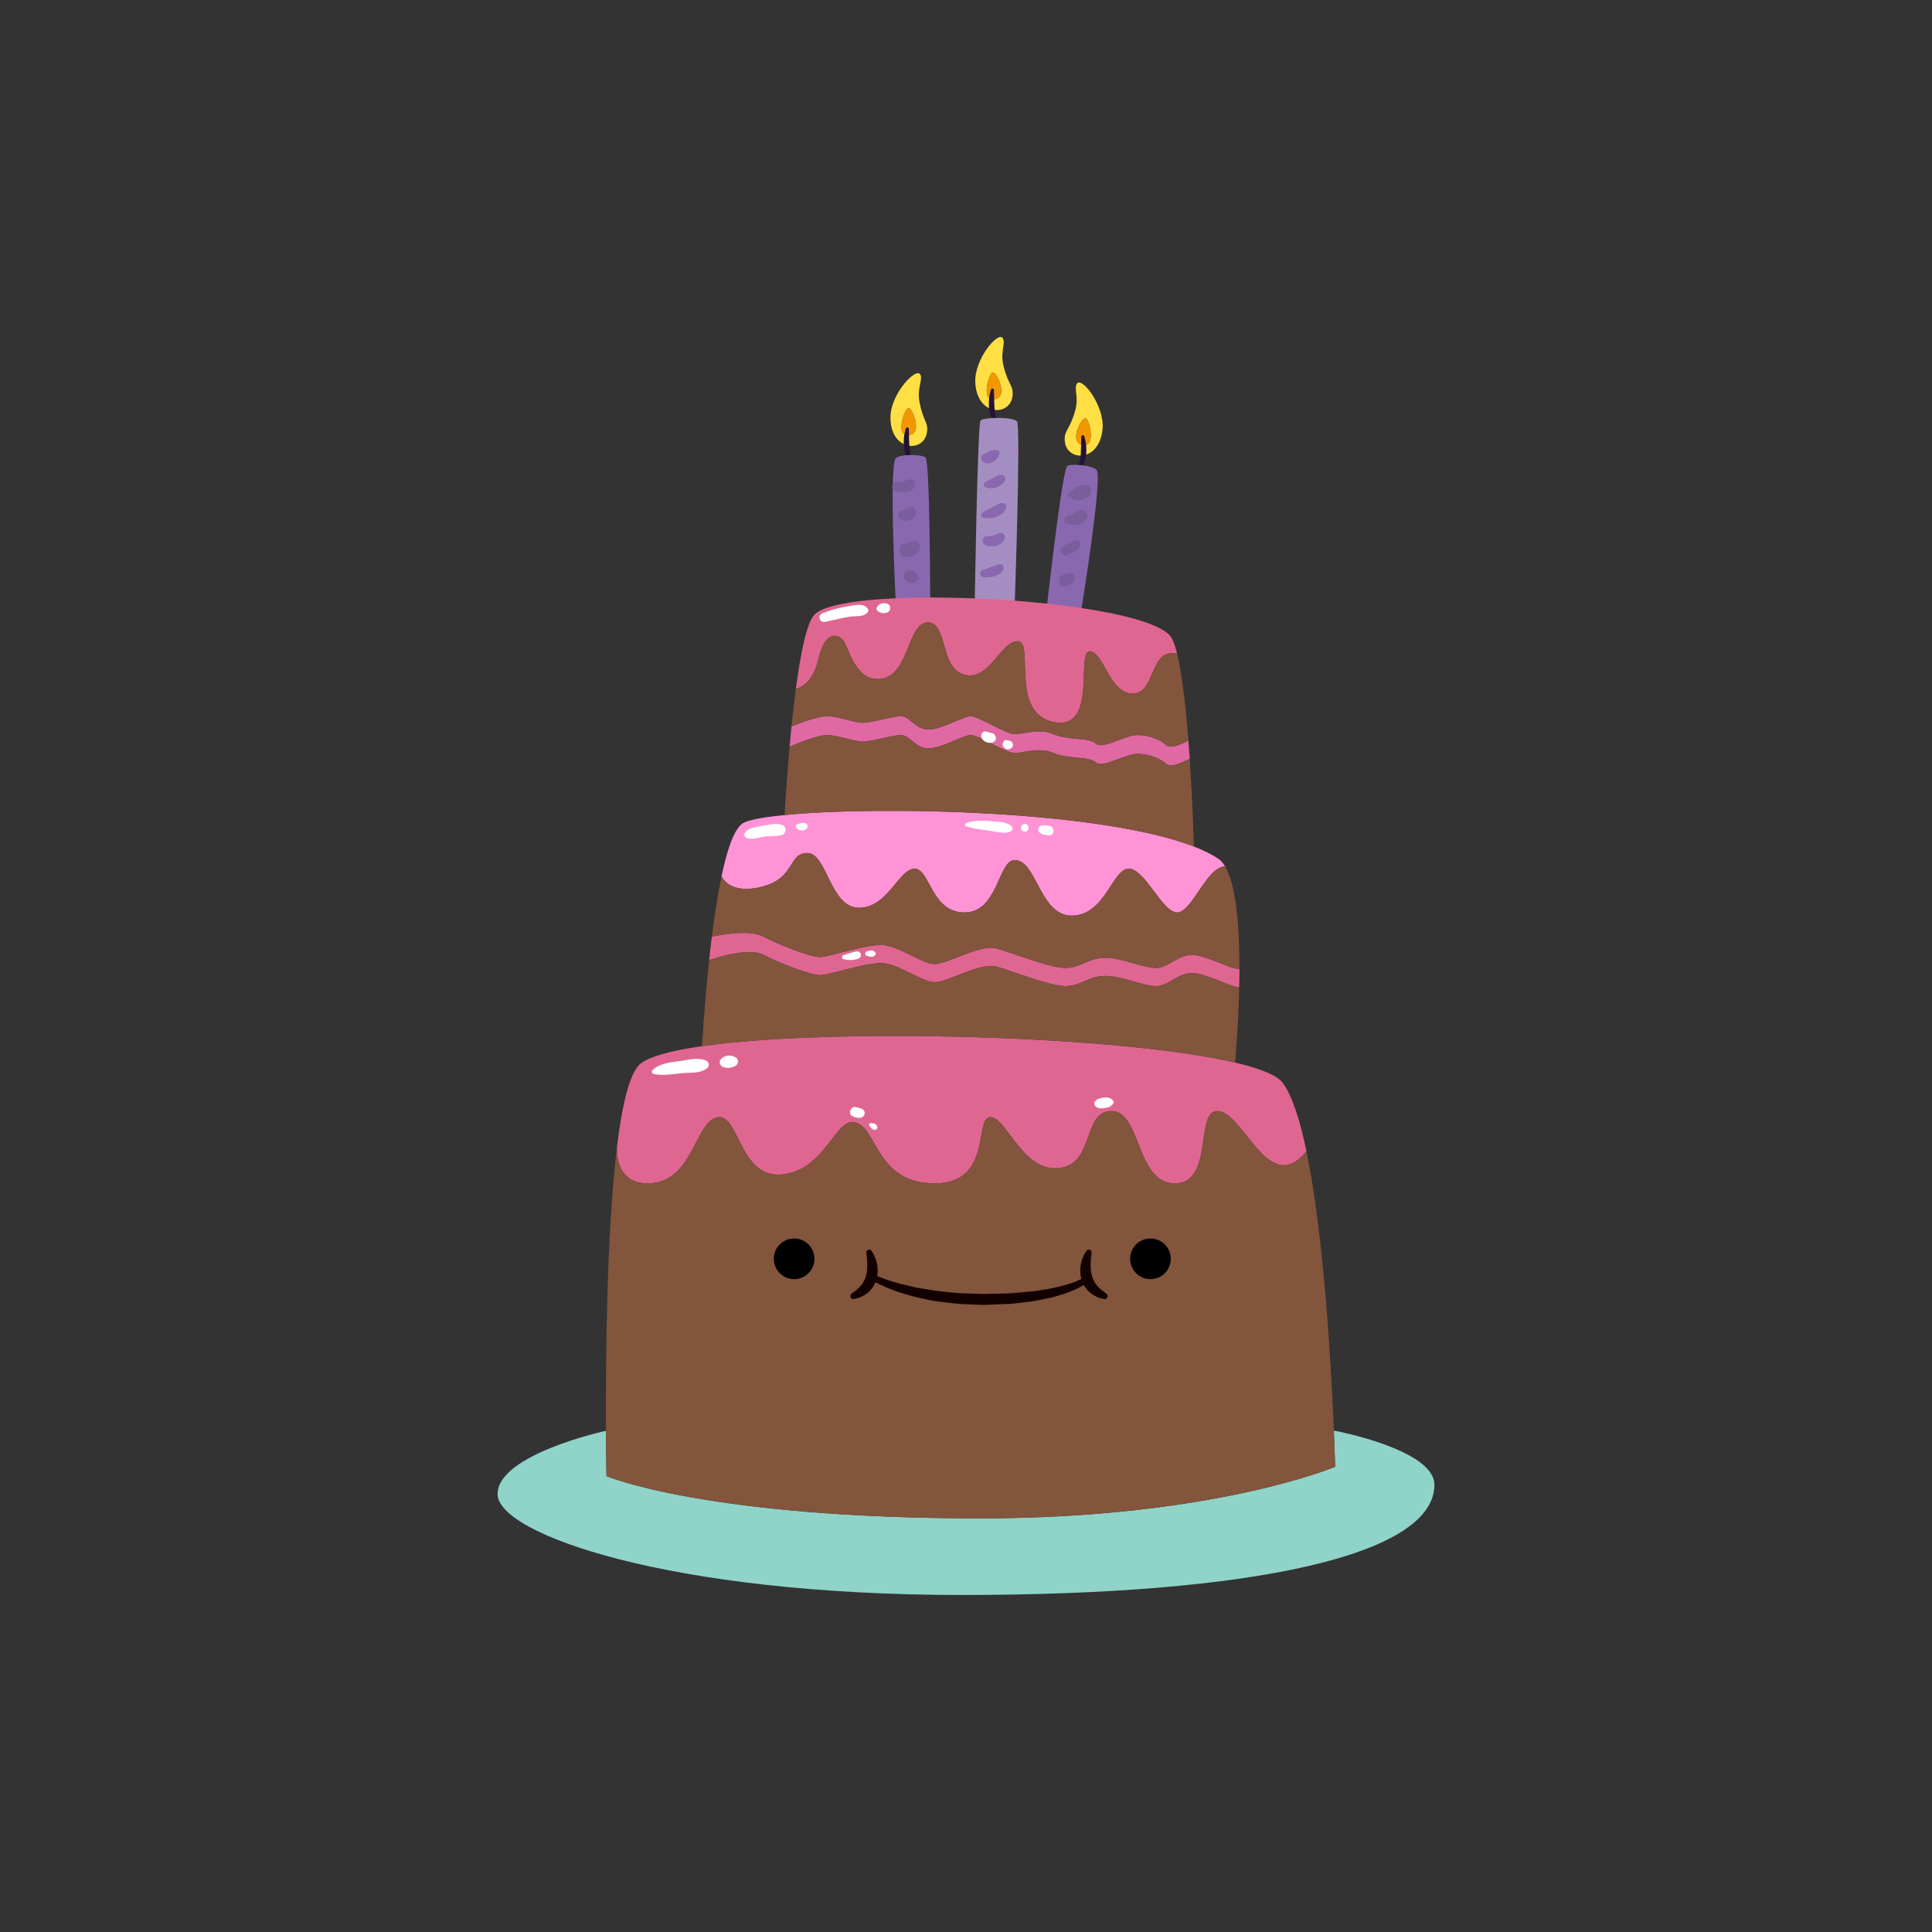 <?xml version="1.0" encoding="utf-8"?>
<!-- Generator: Adobe Illustrator 16.0.0, SVG Export Plug-In . SVG Version: 6.00 Build 0)  -->
<!DOCTYPE svg PUBLIC "-//W3C//DTD SVG 1.1//EN" "http://www.w3.org/Graphics/SVG/1.1/DTD/svg11.dtd">
<svg version="1.1" id="Layer_1" xmlns="http://www.w3.org/2000/svg" xmlns:xlink="http://www.w3.org/1999/xlink" x="0px" y="0px"
	 width="350px" height="350px" viewBox="0 0 350 350" enable-background="new 0 0 350 350" xml:space="preserve">
<rect x="0" y="0" width="350" height="350" fill="#333333" stroke="none"/>
<g>
	<g>
		<g>
			<g>
				<path fill="#FFDF44" d="M192.913,80.055c-0.254-2.076,0.84-1.999,1.876-5.683c0.692-2.457-0.318-4.074,0.338-4.911
					c0.917-1.173,4.963,4.052,4.615,8.188c-0.254,2.953-1.751,4.453-3.291,4.804C194.817,82.833,193.139,81.906,192.913,80.055z
					 M196.492,80.623c2.041,0.045,0.792-4.949,0.104-4.865c-0.824,0.101-3.156,4.769-0.134,4.863
					C196.475,80.619,196.48,80.625,196.492,80.623z"/>
				<path fill="#F19800" d="M196.462,80.622c0.013-0.002,0.019,0.003,0.03,0.001c2.041,0.045,0.792-4.949,0.104-4.865
					C195.771,75.859,193.439,80.527,196.462,80.622z"/>
				<path fill="#FFDF44" d="M179.765,74.162c-1.523-0.415-2.955-1.978-3.085-4.938c-0.175-4.148,4.088-9.197,4.954-7.987
					c0.621,0.864-0.458,2.438,0.131,4.921c0.882,3.725,1.977,3.694,1.637,5.758C183.097,73.756,181.381,74.611,179.765,74.162z
					 M179.831,72.332c3.023,0.034,0.891-4.728,0.07-4.863c-0.685-0.113-2.141,4.825-0.101,4.864
					C179.813,72.335,179.819,72.33,179.831,72.332z"/>
				<path fill="#F19800" d="M179.831,72.332c-0.012-0.001-0.018,0.004-0.03,0.001c-2.04-0.04-0.584-4.977,0.101-4.864
					C180.722,67.604,182.854,72.365,179.831,72.332z"/>
				<path fill="#FFDF44" d="M164.127,80.613c-1.5-0.498-2.845-2.135-2.813-5.098c0.051-4.151,4.58-8.962,5.379-7.707
					c0.573,0.897-0.589,2.409-0.134,4.92c0.677,3.769,1.772,3.796,1.32,5.837C167.476,80.387,165.715,81.148,164.127,80.613z
					 M164.292,78.789c3.018,0.197,1.145-4.673,0.335-4.854c-0.678-0.149-2.401,4.702-0.365,4.854
					C164.273,78.791,164.281,78.787,164.292,78.789z"/>
				<path fill="#F19800" d="M164.292,78.789c-0.011-0.002-0.018,0.002-0.03,0c-2.036-0.151-0.313-5.002,0.365-4.854
					C165.437,74.115,167.31,78.986,164.292,78.789z"/>
				<g>
					<path fill="#261136" d="M164.638,77.682c0,0,0.021,0.365,0.03,0.91c-0.006,0.271,0.025,0.587,0.016,0.922
						c0.001,0.335,0.017,0.691,0.04,1.041c0.011,0.351,0.031,0.702,0.086,1.016c0.042,0.318,0.088,0.609,0.163,0.843
						c0.073,0.23,0.129,0.433,0.205,0.543c0.066,0.12,0.101,0.198,0.101,0.198l0.028,0.063c0.059,0.131,0,0.286-0.131,0.345
						c-0.092,0.042-0.196,0.024-0.27-0.035c0,0-0.081-0.065-0.218-0.196c-0.073-0.064-0.146-0.15-0.217-0.255
						c-0.073-0.104-0.171-0.221-0.227-0.362c-0.137-0.277-0.274-0.608-0.352-0.971c-0.084-0.363-0.128-0.749-0.162-1.134
						c-0.034-0.771,0.03-1.529,0.145-2.087c0.105-0.556,0.243-0.921,0.242-0.92c0.053-0.139,0.208-0.209,0.347-0.157
						C164.566,77.483,164.631,77.579,164.638,77.682z"/>
				</g>
				<g>
					<path fill="#261136" d="M180.058,70.644c0,0,0.021,0.365,0.03,0.91c-0.006,0.271,0.025,0.587,0.016,0.922
						c0.002,0.335,0.018,0.691,0.04,1.042c0.011,0.35,0.03,0.702,0.086,1.015c0.042,0.318,0.088,0.61,0.162,0.843
						c0.073,0.23,0.129,0.433,0.205,0.543c0.065,0.12,0.101,0.198,0.101,0.198l0.028,0.063c0.059,0.131,0,0.286-0.131,0.345
						c-0.093,0.042-0.196,0.024-0.271-0.035c0,0-0.081-0.065-0.218-0.196c-0.074-0.064-0.146-0.15-0.217-0.255
						c-0.073-0.104-0.171-0.221-0.227-0.362c-0.137-0.277-0.274-0.608-0.352-0.971c-0.084-0.363-0.128-0.749-0.162-1.134
						c-0.033-0.771,0.03-1.529,0.145-2.087c0.105-0.556,0.242-0.92,0.242-0.92c0.053-0.139,0.208-0.209,0.348-0.157
						C179.986,70.445,180.051,70.542,180.058,70.644z"/>
				</g>
				<g>
					<path fill="#261136" d="M196.411,79.012c0,0,0.137,0.364,0.242,0.921c0.114,0.558,0.178,1.315,0.145,2.087
						c-0.034,0.385-0.078,0.771-0.162,1.134c-0.078,0.362-0.215,0.693-0.352,0.971c-0.056,0.141-0.153,0.258-0.228,0.362
						c-0.07,0.105-0.143,0.191-0.217,0.255c-0.137,0.131-0.218,0.196-0.218,0.196c-0.112,0.09-0.276,0.072-0.366-0.04
						c-0.063-0.079-0.074-0.183-0.035-0.27l0.028-0.063c0,0,0.035-0.078,0.101-0.198c0.076-0.11,0.132-0.313,0.205-0.543
						c0.075-0.233,0.12-0.525,0.163-0.843c0.055-0.314,0.075-0.666,0.086-1.016c0.022-0.351,0.038-0.707,0.039-1.041
						c-0.009-0.335,0.022-0.651,0.017-0.922c0.009-0.545,0.03-0.91,0.03-0.91c0.008-0.148,0.136-0.262,0.284-0.254
						C196.283,78.844,196.374,78.916,196.411,79.012z"/>
				</g>
			</g>
			<path fill="#A48EC1" d="M184.229,76.325c0.739,0.731-0.392,32.802-0.417,33.49c-2.397-0.179-4.826-0.323-7.231-0.417
				c0,0,0.501-32.674,1.062-33.235C178.204,75.602,183.354,75.45,184.229,76.325z"/>
			<path fill="#8A68AF" d="M198.675,85.162c1.088,1.352-2.6,24.168-2.889,25.961c-1.972-0.297-4.045-0.551-6.188-0.781
				c0.29-2.532,2.856-25.205,3.74-25.911C193.959,83.938,197.97,84.279,198.675,85.162z"/>
			<path fill="#8A68AF" d="M167.658,82.876c0.832,0.833,0.85,25.299,0.85,26.361c-2.167,0.009-4.249,0.051-6.221,0.136l-0.008-0.127
				c0,0-1.274-24.958,0-26.233C163.077,82.214,167.097,82.316,167.658,82.876z"/>
			<path fill="#90D3C9" d="M241.87,259.203c0,0,17.99,3.399,17.99,9.772c0,12.747-32.717,19.97-85.65,19.97
				c-52.925,0-84.07-11.047-84.07-18.27c0-7.224,19.631-11.473,19.631-11.473c0.034,5.039,0.102,8.218,0.102,8.218
				s18.126,7.647,67.703,7.647c42.201,0,64.295-9.348,64.295-9.348s-0.06-2.481-0.23-6.509L241.87,259.203z"/>
			<path fill="#E06692" d="M236.678,208.556h-0.009c-6.9,8.549-11.37-7.309-16.18-7.282c-4.027,0.025-0.569,13.103-7.647,13.103
				c-7.087,0-6.093-13.103-11.473-13.103c-5.388,0-2.974,9.772-9.637,10.342c-6.653,0.568-9.347-9.237-12.321-9.237
				s0.425,11.998-10.053,11.998c-10.479,0-10.342-9.56-14.166-10.979c-3.824-1.411-5.379,8.362-13.308,9.348
				c-7.937,0.994-7.937-11.048-11.897-10.333c-3.969,0.705-4.394,11.047-11.616,11.896c-6.697,0.791-6.654-5.472-6.612-6.398
				c0-0.067,0.008-0.11,0.008-0.11c0.952-7.793,2.328-13.63,4.334-15.16c1.716-1.31,5.65-2.346,11.089-3.119
				c23.632-3.39,75.614-1.955,96.553,2.975c4.538,1.062,7.614,2.294,8.635,3.671C234.095,198.485,235.514,202.956,236.678,208.556z"
				/>
			<path fill="#E06692" d="M224.534,175.566c0,1.114-0.017,2.219-0.042,3.289c-1.479-0.033-4.453-1.784-7.547-2.48
				c-3.118-0.707-5.099,2.268-7.503,2.268c-2.413,0-6.093-1.844-9.212-1.844c-3.11,0-4.385,1.844-7.223,1.844
				c-2.831,0-9.483-2.694-12.459-3.535c-2.974-0.833-8.786,2.822-11.191,2.822c-2.405,0-6.654-3.459-9.773-3.459
				s-9.348,2.184-11.047,2.184c-1.7,0-7.224-2.125-10.198-3.68c-2.974-1.555-9.875,0.986-9.875,0.986
				c0.144-1.402,0.305-2.83,0.493-4.266c0,0,6.407-1.556,9.381,0c2.974,1.555,8.498,3.68,10.198,3.68
				c1.699,0,7.928-2.184,11.047-2.184s7.368,3.458,9.773,3.458c2.405,0,8.217-3.662,11.191-2.821
				c2.976,0.841,9.628,3.526,12.459,3.526c2.838,0,4.112-1.836,7.223-1.836c3.119,0,6.799,1.836,9.212,1.836
				c2.404,0,4.385-2.974,7.503-2.261C220.064,173.799,223.063,175.566,224.534,175.566z"/>
			<path fill="#FF93D5" d="M142.139,147.651c17.166-1.691,57.208-0.884,74.144,5.71c1.734,0.671,3.222,1.402,4.42,2.201
				c0.468,0.315,0.883,0.791,1.249,1.411c-3.356,0-6,8.328-8.702,8.328c-2.71,0-5.795-7.928-8.77-7.928
				c-2.974,0-4.249,8.498-10.333,8.498c-5.813,0-6.314-10.061-10.343-10.061c-2.974,0-2.974,9.492-9.067,9.492
				c-6.084,0-6.229-7.928-9.059-7.928c-2.838,0-4.818,7.078-10.062,7.078c-5.235,0-5.804-9.917-9.348-9.917
				c-3.535,0-2.125,4.538-8.209,6.093c-6.093,1.555-7.334-1.92-7.334-1.92h-0.009c1.071-5.064,2.414-8.923,4.08-9.696
				C135.97,148.467,138.553,148.008,142.139,147.651z"/>
			<path fill="#E069A3" d="M215.535,137.538l-0.247,0.018c0,0-3.084,1.759-4.01,0.841c-0.919-0.926-3.111-1.835-5.235-1.835
				c-2.125,0-6.374,2.685-7.512,1.555c-1.13-1.13-5.1-0.57-7.648-1.699c-2.55-1.13-5.523,0-7.079,0
				c-1.555,0-6.517-3.255-7.937-3.255c-1.428,0-5.235,2.405-7.64,2.405c-2.413,0-3.399-2.405-4.963-2.405
				c-1.555,0-5.379,1.181-6.935,1.181c-1.563,0-4.538-1.181-6.518-1.181s-6.68,2.09-6.68,2.09l-0.085-0.009
				c0.103-1.189,0.221-2.413,0.34-3.654h0.008c0,0,4.437-1.835,6.417-1.835s4.954,1.182,6.518,1.182
				c1.555,0,5.379-1.182,6.935-1.182c1.563,0,2.55,2.405,4.963,2.405c2.405,0,6.211-2.405,7.64-2.405
				c1.42,0,6.382,3.254,7.937,3.254c1.556,0,4.529-1.13,7.079,0c2.549,1.13,6.519,0.569,7.648,1.7
				c1.138,1.13,5.387-1.555,7.512-1.555c2.124,0,4.316,0.91,5.235,1.835c0.926,0.926,4.01-0.841,4.01-0.841
				C215.383,135.287,215.459,136.425,215.535,137.538z"/>
			<path fill="#E06692" d="M195.786,110.132c7.801,1.165,13.995,2.822,16.061,4.886c0.519,0.527,0.986,1.726,1.394,3.399
				c-5.09-1.121-3.798,7.223-8.047,7.223s-5.243-7.648-7.792-7.648c-2.516,0,1.443,14.055-6.195,12.866
				c-0.103-0.009-0.213-0.025-0.323-0.051c-8.073-1.64-3.399-14.651-6.509-14.651c-3.119,0-5.099,7.223-9.637,6.085
				c-4.529-1.13-2.974-9.484-6.654-9.484s-3.399,9.484-8.354,10.197c-4.963,0.706-5.949-5.949-7.087-7.087
				c-1.13-1.13-3.254-1.411-4.385,3.543c-1.138,4.955-4.079,5.371-4.079,5.371c0.85-6.424,1.979-12.067,3.399-13.478
				c1.64-1.64,7.333-2.583,14.709-2.923c1.972-0.085,4.053-0.128,6.221-0.136c2.608,0,5.328,0.051,8.073,0.161
				c2.405,0.094,4.834,0.238,7.231,0.417c1.963,0.145,3.9,0.323,5.786,0.527C191.741,109.581,193.814,109.835,195.786,110.132z"/>
			<g>
				<path fill="#82553C" d="M241.64,259.212c-0.458-11.413-1.775-35.291-4.962-50.656h-0.009c-6.9,8.549-11.37-7.309-16.18-7.282
					c-4.027,0.025-0.569,13.103-7.647,13.103c-7.087,0-6.093-13.103-11.473-13.103c-5.388,0-2.974,9.772-9.637,10.342
					c-6.653,0.568-9.347-9.237-12.321-9.237s0.425,11.998-10.053,11.998c-10.479,0-10.342-9.56-14.166-10.979
					c-3.824-1.411-5.379,8.362-13.308,9.348c-7.937,0.994-7.937-11.048-11.897-10.333c-3.969,0.705-4.394,11.047-11.616,11.896
					c-6.697,0.791-6.654-5.472-6.612-6.398c-1.896,15.619-2.048,39.005-1.988,51.293c0.034,5.039,0.102,8.218,0.102,8.218
					s18.126,7.647,67.703,7.647c42.201,0,64.295-9.348,64.295-9.348S241.811,263.239,241.64,259.212z"/>
				<path fill="#82553C" d="M138.34,169.694c2.974,1.555,8.498,3.68,10.198,3.68c1.699,0,7.928-2.184,11.047-2.184
					s7.368,3.458,9.773,3.458c2.405,0,8.217-3.662,11.191-2.821c2.976,0.841,9.628,3.526,12.459,3.526
					c2.838,0,4.112-1.836,7.223-1.836c3.119,0,6.799,1.836,9.212,1.836c2.404,0,4.385-2.974,7.503-2.261
					c3.119,0.706,6.118,2.473,7.589,2.473c0.009-7.384-0.535-15.143-2.583-18.593c-3.356,0-6,8.328-8.702,8.328
					c-2.71,0-5.795-7.928-8.77-7.928c-2.974,0-4.249,8.498-10.333,8.498c-5.813,0-6.314-10.061-10.343-10.061
					c-2.974,0-2.974,9.492-9.067,9.492c-6.084,0-6.229-7.928-9.059-7.928c-2.838,0-4.818,7.078-10.062,7.078
					c-5.235,0-5.804-9.917-9.348-9.917c-3.535,0-2.125,4.538-8.209,6.093c-6.093,1.555-7.334-1.92-7.334-1.92h-0.009
					c-0.696,3.323-1.283,7.172-1.758,10.988C128.959,169.694,135.366,168.139,138.34,169.694z"/>
				<path fill="#82553C" d="M223.744,192.495c0,0,0.595-6.246,0.748-13.64c-1.479-0.033-4.453-1.784-7.547-2.48
					c-3.118-0.707-5.099,2.268-7.503,2.268c-2.413,0-6.093-1.844-9.212-1.844c-3.11,0-4.385,1.844-7.223,1.844
					c-2.831,0-9.483-2.694-12.459-3.535c-2.974-0.833-8.786,2.822-11.191,2.822c-2.405,0-6.654-3.459-9.773-3.459
					s-9.348,2.184-11.047,2.184c-1.7,0-7.224-2.125-10.198-3.68c-2.974-1.555-9.875,0.986-9.875,0.986
					c-0.901,8.354-1.275,15.56-1.275,15.56C150.823,186.131,202.805,187.565,223.744,192.495z"/>
				<path fill="#82553C" d="M216.282,153.361c0,0-0.187-7.461-0.747-15.823l-0.247,0.018c0,0-3.084,1.759-4.01,0.841
					c-0.919-0.926-3.111-1.835-5.235-1.835c-2.125,0-6.374,2.685-7.512,1.555c-1.13-1.13-5.1-0.57-7.648-1.699
					c-2.55-1.13-5.523,0-7.079,0c-1.555,0-6.517-3.255-7.937-3.255c-1.428,0-5.235,2.405-7.64,2.405
					c-2.413,0-3.399-2.405-4.963-2.405c-1.555,0-5.379,1.181-6.935,1.181c-1.563,0-4.538-1.181-6.518-1.181s-6.68,2.09-6.68,2.09
					l-0.085-0.009c-0.595,6.654-0.893,12.144-0.909,12.407C159.305,145.959,199.347,146.767,216.282,153.361z"/>
				<path fill="#82553C" d="M149.813,129.754c1.98,0,4.954,1.182,6.518,1.182c1.555,0,5.379-1.182,6.935-1.182
					c1.563,0,2.55,2.405,4.963,2.405c2.405,0,6.211-2.405,7.64-2.405c1.42,0,6.382,3.254,7.937,3.254c1.556,0,4.529-1.13,7.079,0
					c2.549,1.13,6.519,0.569,7.648,1.7c1.138,1.13,5.387-1.555,7.512-1.555c2.124,0,4.316,0.91,5.235,1.835
					c0.926,0.926,4.01-0.841,4.01-0.841c-0.467-5.999-1.13-12.016-2.039-15.729h-0.009c-5.09-1.121-3.798,7.223-8.047,7.223
					s-5.243-7.648-7.792-7.648c-2.516,0,1.443,14.055-6.195,12.866c-0.103-0.009-0.213-0.025-0.323-0.051
					c-8.073-1.64-3.399-14.651-6.509-14.651c-3.119,0-5.099,7.223-9.637,6.085c-4.529-1.13-2.974-9.484-6.654-9.484
					s-3.399,9.484-8.354,10.197c-4.963,0.706-5.949-5.949-7.087-7.087c-1.13-1.13-3.254-1.411-4.385,3.543
					c-1.138,4.955-4.079,5.371-4.079,5.371c-0.298,2.218-0.552,4.538-0.791,6.807h0.008
					C143.396,131.59,147.833,129.754,149.813,129.754z"/>
			</g>
		</g>
		<circle cx="143.865" cy="228.047" r="3.682"/>
		<circle cx="208.417" cy="228.047" r="3.682"/>
		<g>
			<path fill="#120100" d="M157.947,226.708c-0.007-0.009,0.105,0.135,0.248,0.389c0.146,0.251,0.322,0.62,0.48,1.089
				c0.145,0.473,0.297,1.041,0.314,1.686c0.034,0.316-0.001,0.659-0.023,0.999c-0.075,0.341-0.093,0.697-0.231,1.035
				c-0.113,0.344-0.25,0.677-0.439,0.985c-0.159,0.323-0.4,0.583-0.617,0.843c-0.2,0.277-0.487,0.442-0.714,0.642
				c-0.226,0.206-0.489,0.314-0.714,0.437c-0.229,0.113-0.432,0.234-0.632,0.28c-0.195,0.056-0.365,0.103-0.504,0.143
				c-0.28,0.07-0.438,0.102-0.438,0.102c-0.289,0.056-0.567-0.133-0.623-0.422c-0.038-0.194,0.036-0.385,0.177-0.506l0.067-0.057
				c0,0,0.113-0.096,0.309-0.246c0.098-0.071,0.216-0.157,0.353-0.257c0.146-0.082,0.26-0.234,0.413-0.356
				c0.144-0.133,0.313-0.26,0.442-0.433c0.131-0.169,0.305-0.315,0.413-0.515c0.123-0.188,0.261-0.372,0.345-0.591
				c0.118-0.2,0.197-0.424,0.263-0.654c0.093-0.219,0.114-0.472,0.18-0.702c0.01-0.248,0.083-0.481,0.08-0.728
				c0.015-0.241,0.026-0.479,0.022-0.709c0.007-0.229-0.02-0.449-0.017-0.655c-0.033-0.409-0.056-0.763-0.085-1.007
				c-0.023-0.243-0.035-0.374-0.04-0.383c-0.113-0.269,0.013-0.577,0.281-0.69C157.525,226.313,157.834,226.439,157.947,226.708z"/>
		</g>
		<g>
			<path fill="#120100" d="M197.727,227.116c-0.005,0.009-0.018,0.14-0.04,0.383c-0.03,0.244-0.053,0.598-0.086,1.007
				c0.003,0.206-0.023,0.426-0.017,0.655c-0.004,0.23,0.008,0.468,0.022,0.709c-0.003,0.246,0.07,0.479,0.08,0.728
				c0.066,0.23,0.088,0.483,0.181,0.702c0.065,0.23,0.145,0.454,0.263,0.654c0.084,0.219,0.222,0.402,0.345,0.591
				c0.108,0.199,0.281,0.346,0.413,0.515c0.128,0.173,0.298,0.3,0.441,0.433c0.153,0.122,0.268,0.274,0.413,0.356
				c0.136,0.1,0.255,0.186,0.353,0.257c0.195,0.15,0.309,0.246,0.309,0.246l0.066,0.057c0.224,0.19,0.251,0.525,0.062,0.75
				c-0.129,0.151-0.324,0.212-0.507,0.178c0,0-0.158-0.031-0.438-0.102c-0.14-0.04-0.31-0.087-0.505-0.143
				c-0.199-0.046-0.402-0.167-0.632-0.28c-0.226-0.122-0.487-0.23-0.714-0.437c-0.228-0.199-0.515-0.364-0.714-0.642
				c-0.217-0.26-0.459-0.52-0.617-0.844c-0.188-0.308-0.326-0.641-0.438-0.984c-0.139-0.338-0.156-0.694-0.231-1.035
				c-0.021-0.34-0.057-0.683-0.022-1c0.018-0.644,0.17-1.213,0.314-1.685c0.158-0.469,0.335-0.838,0.48-1.089
				c0.143-0.254,0.254-0.397,0.247-0.389c0.113-0.269,0.422-0.395,0.69-0.282C197.713,226.539,197.839,226.848,197.727,227.116z"/>
		</g>
		<g>
			<path fill="#120100" d="M158.302,230.908c0,0,0.142,0.063,0.408,0.185c0.268,0.101,0.633,0.266,1.138,0.446
				c0.513,0.165,1.104,0.427,1.833,0.614c0.727,0.187,1.518,0.475,2.424,0.661c0.904,0.188,1.857,0.483,2.91,0.616
				c0.522,0.083,1.058,0.169,1.605,0.256c0.545,0.097,1.102,0.201,1.679,0.243c1.149,0.11,2.331,0.263,3.539,0.348
				c1.212,0.037,2.443,0.075,3.675,0.113l0.461,0.021l0.115,0.006c0.005,0.001,0.071,0.002,0.025,0.002l0.059-0.001l0.234-0.006
				l0.937-0.021c0.623-0.015,1.244-0.029,1.86-0.044s1.228-0.029,1.831-0.043c0.587-0.056,1.166-0.109,1.736-0.163
				c1.137-0.129,2.25-0.142,3.286-0.346c1.034-0.184,2.045-0.259,2.921-0.512c0.882-0.232,1.726-0.36,2.415-0.618
				c0.706-0.219,1.323-0.413,1.793-0.639c0.493-0.196,0.849-0.376,1.087-0.51c0.254-0.127,0.319-0.191,0.333-0.192
				c0.223-0.188,0.555-0.159,0.743,0.063c0.188,0.223,0.159,0.555-0.063,0.743c0.006-0.013-0.155,0.147-0.411,0.313
				c-0.259,0.18-0.639,0.446-1.149,0.693c-0.501,0.29-1.134,0.551-1.865,0.846c-0.723,0.334-1.573,0.55-2.497,0.83
				c-0.92,0.313-1.946,0.443-3.02,0.688c-1.07,0.255-2.229,0.368-3.425,0.502c-0.598,0.064-1.205,0.131-1.82,0.197
				c-0.604,0.024-1.214,0.049-1.83,0.074c-0.615,0.024-1.236,0.05-1.859,0.074l-0.936,0.038l-0.234,0.01l-0.151,0.002l-0.119-0.004
				l-0.478-0.014c-1.271-0.056-2.542-0.111-3.792-0.166c-1.248-0.109-2.471-0.288-3.656-0.424c-1.189-0.116-2.312-0.432-3.384-0.643
				c-1.077-0.195-2.061-0.554-2.983-0.8c-0.927-0.233-1.737-0.599-2.467-0.863c-0.732-0.259-1.339-0.589-1.853-0.807
				c-0.511-0.228-0.904-0.476-1.172-0.613c-0.253-0.152-0.389-0.234-0.389-0.234c-0.25-0.15-0.33-0.474-0.18-0.724
				c0.139-0.231,0.429-0.317,0.669-0.208L158.302,230.908z"/>
		</g>
	</g>
	<path fill="#FFFFFF" d="M157.148,110.201c-0.792-0.961-2.206-0.593-3.305-0.414c-1.658,0.27-3.235,0.688-4.806,1.28
		c-0.985,0.373-0.613,1.807,0.438,1.588c1.446-0.301,2.88-0.666,4.337-0.918c1.117-0.195,2.506,0.122,3.336-0.765
		C157.366,110.739,157.342,110.437,157.148,110.201z"/>
	<path fill="#FFFFFF" d="M160.854,109.433c-0.72-0.355-1.793-0.123-2.027,0.736c-0.045,0.167-0.002,0.373,0.129,0.491
		c0.511,0.457,1.295,0.547,1.898,0.23C161.394,110.607,161.415,109.71,160.854,109.433z"/>
	<path fill="#FFFFFF" d="M141.828,149.522c-1.088-0.518-2.604-0.097-3.736,0.096c-1.007,0.172-2.55,0.312-3.153,1.243
		c-0.25,0.388,0.013,0.844,0.401,0.984c0.869,0.314,2.122-0.131,3.011-0.266c1.054-0.161,2.22-0.032,3.245-0.279
		C142.375,151.112,142.598,149.887,141.828,149.522z"/>
	<path fill="#FFFFFF" d="M146.011,149.172c-0.579-0.248-1.183-0.03-1.73,0.229c-0.154,0.073-0.2,0.298-0.114,0.437
		c0.446,0.718,1.556,0.872,2.054,0.133C146.383,149.731,146.291,149.292,146.011,149.172z"/>
	<path fill="#FFFFFF" d="M183.246,149.679c-1.006-0.846-2.376-0.79-3.641-0.912c-1.546-0.148-3.035-0.151-4.518,0.307
		c-0.32,0.099-0.313,0.539,0,0.641c1.304,0.424,2.606,0.562,3.964,0.742c1.224,0.163,2.735,0.672,3.931,0.222
		C183.362,150.534,183.622,149.996,183.246,149.679z"/>
	<path fill="#FFFFFF" d="M185.657,149.256c-0.909,0-0.909,1.408,0,1.408C186.564,150.664,186.564,149.256,185.657,149.256z"/>
	<path fill="#FFFFFF" d="M190.259,149.676c-0.487-0.149-1.205-0.24-1.691-0.058c-0.483,0.183-0.673,0.743-0.302,1.145
		c0.425,0.458,1.177,0.522,1.768,0.573C191.017,151.421,191.14,149.944,190.259,149.676z"/>
	<path fill="#FFFFFF" d="M127.997,192.175c-1.493-0.735-3.387-0.124-4.995,0.068c-1.682,0.201-3.498,0.414-4.779,1.605
		c-0.23,0.214-0.119,0.638,0.188,0.711c1.686,0.394,3.53-0.009,5.238-0.15c1.565-0.131,3.277,0.104,4.513-0.962
		C128.541,193.119,128.446,192.396,127.997,192.175z"/>
	<path fill="#FFFFFF" d="M133.27,191.552c-0.84-0.505-1.92-0.443-2.629,0.269c-0.498,0.5-0.227,1.269,0.393,1.487
		c0.744,0.263,1.566,0.162,2.236-0.242C133.837,192.724,133.838,191.894,133.27,191.552z"/>
	<path fill="#FFFFFF" d="M201.659,199.425c-0.484-0.682-1.164-0.656-1.922-0.551c-0.34,0.046-0.742,0.163-1.041,0.338
		c-0.186,0.108-0.354,0.314-0.411,0.521c-0.032,0.243-0.034,0.265-0.009,0.065c-0.025,0.101-0.025,0.202,0,0.302
		c0.197,0.698,1.104,0.741,1.699,0.655c0.703-0.101,1.272-0.207,1.684-0.835C201.749,199.786,201.756,199.56,201.659,199.425z"/>
	<path fill="#FFFFFF" d="M156.418,201.071c-0.379-0.363-0.842-0.309-1.299-0.491c-0.936-0.371-1.607,1.227-0.686,1.627
		c0.545,0.235,1.272,0.492,1.819,0.144C156.687,202.073,156.81,201.446,156.418,201.071z"/>
	<path fill="#FFFFFF" d="M158.661,203.707c-0.246-0.21-0.599-0.215-0.905-0.245c-0.297-0.028-0.394,0.357-0.225,0.544
		c0.194,0.217,0.351,0.445,0.6,0.603c0.197,0.124,0.606,0.119,0.739-0.106C159.032,204.224,158.879,203.894,158.661,203.707z"/>
	<path fill="#FFFFFF" d="M155.293,172.352c-0.85,0.094-1.636,0.458-2.459,0.664c-0.372,0.094-0.39,0.686,0,0.768
		c0.859,0.181,1.806,0.214,2.638-0.112c0.283-0.111,0.493-0.325,0.493-0.648C155.964,172.688,155.657,172.312,155.293,172.352z"/>
	<path fill="#FFFFFF" d="M158.583,172.568c-0.393-0.546-0.954-0.392-1.511-0.229c-0.418,0.122-0.418,0.723,0,0.845
		c0.558,0.164,1.119,0.318,1.511-0.229C158.656,172.855,158.656,172.669,158.583,172.568z"/>
	<path fill="#FFFFFF" d="M180.006,132.937c-0.237-0.166-0.558-0.178-0.731-0.218c-0.121-0.029-0.429-0.195-0.211-0.02
		c-0.604-0.485-1.43-0.041-1.28,0.746c0.176,0.938,1.424,1.42,2.223,0.959C180.594,134.064,180.515,133.292,180.006,132.937z"/>
	<path fill="#FFFFFF" d="M183.155,134.312c-0.179-0.116-0.353-0.164-0.562-0.185c-0.029-0.005-0.06,0.006-0.089,0.006
		c-0.219-0.134-0.513-0.112-0.66,0.147c-0.195,0.344-0.329,0.646-0.065,1.017c0.328,0.463,0.887,0.57,1.376,0.284
		C183.647,135.292,183.612,134.608,183.155,134.312z"/>
	<path fill="#8A68AF" d="M180.695,81.547c-0.477-0.108-1.038,0.01-1.472,0.232c-0.189,0.098-0.374,0.203-0.569,0.29
		c-0.064,0.026-0.126,0.059-0.184,0.099c-0.011,0.006-0.015,0.009-0.022,0.015c-0.008-0.002-0.021-0.003-0.055,0.002
		c-0.906,0.148-0.764,1.455,0,1.689c1.132,0.349,2.599-0.655,2.683-1.828C181.091,81.827,180.907,81.597,180.695,81.547z"/>
	<path fill="#8A68AF" d="M181.217,86.03c-0.561,0.101-0.966,0.43-1.475,0.669c-0.459,0.216-0.903,0.41-1.332,0.682
		c-0.288,0.185-0.312,0.625,0,0.804c1.158,0.664,3.002,0.075,3.616-1.102C182.333,86.497,181.836,85.917,181.217,86.03z"/>
	<path fill="#8A68AF" d="M181.426,91.115c-0.652,0.159-1.215,0.518-1.801,0.834c-0.569,0.308-1.116,0.565-1.652,0.933
		c-0.335,0.23-0.32,0.787,0.118,0.898c1.472,0.374,3.406-0.176,4.16-1.593C182.553,91.618,182.061,90.962,181.426,91.115z"/>
	<path fill="#8A68AF" d="M181.506,96.55c-0.386-0.123-0.654,0.117-0.984,0.248c-0.541,0.213-1.077,0.387-1.663,0.333
		c-0.372-0.034-0.727,0.284-0.819,0.624c-0.13,0.474,0.159,0.887,0.594,1.045c0.62,0.227,1.271,0.269,1.905,0.082
		c0.661-0.195,1.557-0.86,1.5-1.634C182.013,96.901,181.839,96.654,181.506,96.55z"/>
	<path fill="#8A68AF" d="M181.195,102.203c-0.599,0.078-1.084,0.288-1.641,0.511c-0.561,0.225-1.123,0.375-1.669,0.642
		c-0.636,0.31-0.274,1.201,0.335,1.237c1.207,0.071,2.946-0.193,3.548-1.391C181.966,102.807,181.736,102.132,181.195,102.203z"/>
	<path fill="#7A5D9C" d="M196.188,87.811c-0.521,0.078-1,0.374-1.451,0.635c-0.218,0.125-0.459,0.308-0.646,0.475
		c-0.114,0.1-0.313,0.369-0.467,0.391c-0.48,0.069-0.3,0.737,0.106,0.782c0.145,0.016,0.463,0.297,0.625,0.36
		c0.31,0.122,0.644,0.144,0.973,0.173c0.698,0.062,1.561-0.326,2.021-0.823C198.215,88.865,197.332,87.639,196.188,87.811z"/>
	<path fill="#7A5D9C" d="M195.616,92.37c-0.757,0.171-1.32,1.049-2.1,1.069c-0.66,0.017-1.047,1.025-0.361,1.336
		c0.577,0.263,1.113,0.404,1.748,0.314c0.778-0.109,1.511-0.438,1.947-1.113C197.4,93.126,196.502,92.169,195.616,92.37z"/>
	<path fill="#7A5D9C" d="M194.637,97.872c-0.646,0.221-1.151,0.686-1.788,0.924c-0.468,0.175-0.781,0.613-0.641,1.127
		c0.127,0.46,0.654,0.8,1.128,0.641c0.753-0.256,1.608-0.641,2.145-1.242C196.021,98.718,195.512,97.573,194.637,97.872z"/>
	<path fill="#7A5D9C" d="M194.14,103.85c-0.695-0.152-1.19,0.133-1.803,0.425c-0.528,0.253-0.664,0.998-0.386,1.472
		c0.306,0.523,0.952,0.658,1.472,0.386c0.617-0.324,1.35-0.752,1.263-1.566C194.651,104.247,194.485,103.925,194.14,103.85z"/>
	<path fill="#7A5D9C" d="M165.766,87.373c-0.032-0.237-0.294-0.47-0.519-0.52c-0.593-0.13-0.925,0.128-1.453,0.311
		c-0.43,0.148-0.839,0.233-1.294,0.194c-0.372-0.032-0.725,0.283-0.819,0.624c-0.13,0.474,0.158,0.887,0.593,1.044
		C163.539,89.488,166.018,89.197,165.766,87.373z"/>
	<path fill="#7A5D9C" d="M164.809,91.799c-0.156,0.039-0.322,0.102-0.463,0.176c-0.124,0.056-0.234,0.133-0.333,0.23
		c-0.104,0.092-0.123,0.114-0.056,0.066c-0.086,0.064-0.186,0.115-0.275,0.173c0.095-0.025,0.087-0.022-0.024,0.011
		c0.047-0.015,0.092-0.012,0.138,0.007c-1.006-0.157-1.481,0.991-0.676,1.602c1.042,0.791,2.945,0,2.832-1.394
		C165.904,92.081,165.413,91.648,164.809,91.799z"/>
	<path fill="#7A5D9C" d="M165.686,98.034c-0.401,0.022-0.748,0.086-1.095,0.304c-0.024,0.015-0.035,0.023-0.049,0.033
		c-0.018,0.004-0.034,0.009-0.064,0.019c-0.056,0.012-0.084,0.018-0.099,0.023c-0.06,0.003-0.12,0.008-0.179,0.007
		c-0.687,0.009-1.262,0.567-1.262,1.261c0,0.669,0.575,1.286,1.262,1.261c1.208-0.043,2.374-0.573,2.497-1.898
		C166.745,98.515,166.199,98.007,165.686,98.034z"/>
	<path fill="#7A5D9C" d="M166.07,103.862c-0.076-0.089-0.166-0.165-0.27-0.226c-0.065-0.026-0.129-0.054-0.192-0.081
		c-0.44-0.407-1.128-0.421-1.561,0.011c-0.551,0.55-0.343,1.33,0.226,1.751c0.57,0.423,1.258,0.404,1.797-0.048
		C166.5,104.909,166.412,104.234,166.07,103.862z"/>
</g>
</svg>
